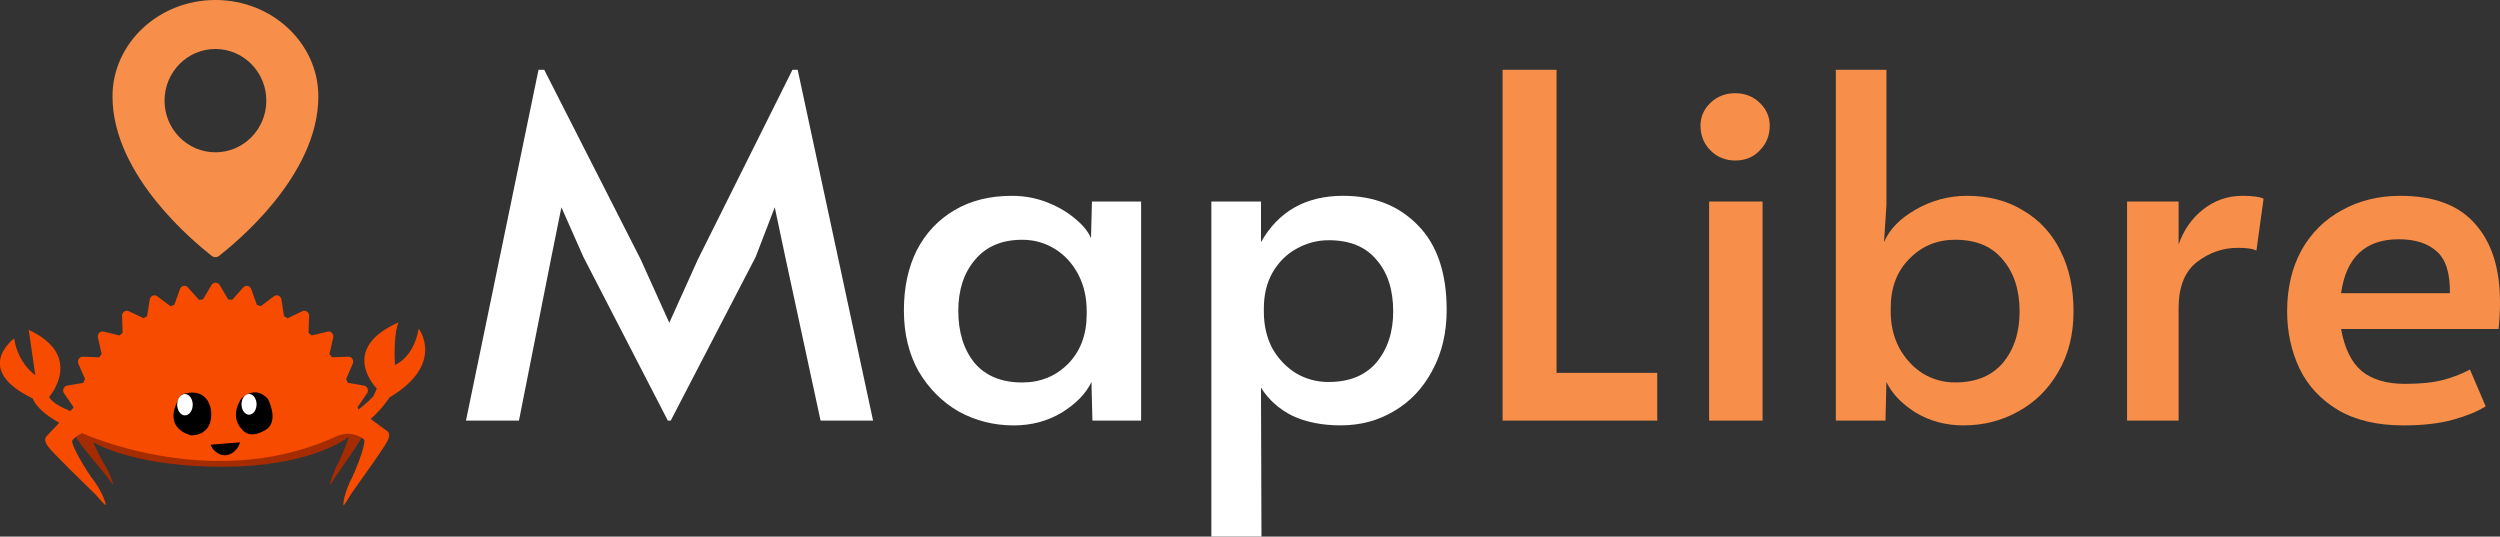<?xml version="1.0" encoding="UTF-8" standalone="no"?>
<svg
   width="144.538"
   height="31.024"
   viewBox="0 0 144.538 31.024"
   version="1.1"
   xml:space="preserve"
   style="clip-rule:evenodd;fill-rule:evenodd;stroke-linejoin:round;stroke-miterlimit:1.414"
   id="svg39"
   sodipodi:docname="maplibre-rs-2.svg"
   inkscape:version="1.1.2 (0a00cf5339, 2022-02-04, custom)"
   xmlns:inkscape="http://www.inkscape.org/namespaces/inkscape"
   xmlns:sodipodi="http://sodipodi.sourceforge.net/DTD/sodipodi-0.dtd"
   xmlns="http://www.w3.org/2000/svg"
   xmlns:svg="http://www.w3.org/2000/svg"
   xmlns:serif="http://www.serif.com/"><rect x="0" y="0" width="144.538" height="31.024" fill="#333333" stroke="none"/><defs
   id="defs43" /><sodipodi:namedview
   id="namedview41"
   pagecolor="#ffffff"
   bordercolor="#666666"
   borderopacity="1.0"
   inkscape:pageshadow="2"
   inkscape:pageopacity="0.0"
   inkscape:pagecheckerboard="0"
   showgrid="false"
   fit-margin-top="0"
   fit-margin-left="0"
   fit-margin-right="0"
   fit-margin-bottom="0"
   inkscape:zoom="4.4010728"
   inkscape:cx="73.277588"
   inkscape:cy="10.451997"
   inkscape:window-width="1920"
   inkscape:window-height="1035"
   inkscape:window-x="0"
   inkscape:window-y="45"
   inkscape:window-maximized="1"
   inkscape:current-layer="svg39" />
    <rect
   style="display:none;fill:#000000;fill-opacity:1;stroke:#000000;stroke-opacity:1"
   id="rect6563"
   width="194.453"
   height="106.639"
   x="-25.156"
   y="-35.286" /><g
   id="Layer-1"
   serif:id="Layer 1"
   transform="matrix(0.021,0,0,0.021,-0.281,14.448)"
   inkscape:label="rust">
        <g
   transform="translate(1009.4,506.362)"
   id="g4">
            <path
   d="m 0,-7.203 -12.072,-25.006 c 0.063,-0.947 0.111,-1.898 0.111,-2.853 0,-28.346 -29.478,-54.471 -79.069,-75.389 v 17.393 c -4.836,-1.919 -9.871,-3.787 -15.117,-5.593 v -8.108 c -70.874,-25.56 -176.383,-41.778 -294.241,-41.778 -102.973,0 -196.529,12.38 -265.791,32.554 v 28.246 h -0.002 v -34.188 c -70.96,22.55 -114.954,53.877 -114.954,88.515 0,5.46 1.101,10.838 3.217,16.113 l -7.228,12.867 c 0,0 -5.792,7.512 4.406,23.362 8.994,13.977 54.048,68.685 77.827,97.335 10.214,14.687 17.141,23.734 17.746,22.859 0.955,-1.386 -6.351,-28.961 -26.635,-60.423 -9.466,-16.895 -20.768,-39.283 -27.554,-55.819 18.942,11.99 130.23,68.029 357.232,67.801 231.994,-0.232 335.115,-72.851 346.433,-82.737 -3.955,15.889 -17.468,48.033 -28.245,70.638 -17.706,32.331 -24.12,60.478 -23.296,61.87 0.524,0.878 6.565,-8.441 15.476,-23.543 C -51.025,87.37 -11.739,30.974 -3.889,16.608 5.007,0.323 0,-7.203 0,-7.203"
   style="fill:#a52b00;fill-rule:nonzero"
   id="path2" />
        </g>
        <g
   transform="translate(1079.49,294.885)"
   id="g8">
            <path
   d="m 0,204.135 -79.343,-58.446 c -0.745,-2.6 -1.49,-5.201 -2.26,-7.781 l 26.062,-37.754 c 2.66,-3.84 3.196,-8.832 1.469,-13.211 -1.731,-4.358 -5.515,-7.482 -9.99,-8.247 l -44.066,-7.479 c -1.709,-3.485 -3.498,-6.916 -5.294,-10.319 L -94.907,18.51 c 1.903,-4.317 1.505,-9.335 -1.022,-13.254 -2.517,-3.937 -6.786,-6.237 -11.338,-6.058 l -44.724,1.625 c -2.315,-3.016 -4.667,-6.003 -7.067,-8.937 l 10.278,-45.432 c 1.042,-4.612 -0.274,-9.443 -3.487,-12.794 -3.195,-3.339 -7.838,-4.722 -12.253,-3.639 l -43.562,10.709 c -2.82,-2.493 -5.688,-4.953 -8.588,-7.365 l 1.567,-46.641 c 0.168,-4.721 -2.033,-9.208 -5.812,-11.829 -3.777,-2.636 -8.57,-3.032 -12.701,-1.074 l -40.638,19.321 c -3.273,-1.878 -6.565,-3.737 -9.892,-5.537 l -7.181,-45.961 c -0.729,-4.656 -3.724,-8.612 -7.919,-10.418 -4.185,-1.817 -8.976,-1.228 -12.648,1.536 l -36.232,27.185 c -3.569,-1.185 -7.153,-2.32 -10.779,-3.407 l -15.617,-43.585 c -1.588,-4.443 -5.25,-7.706 -9.716,-8.624 -4.45,-0.909 -9.028,0.632 -12.114,4.08 l -30.499,34.119 c -3.685,-0.423 -7.377,-0.81 -11.076,-1.131 l -23.549,-39.676 c -2.384,-4.018 -6.597,-6.464 -11.139,-6.464 -4.529,0 -8.75,2.446 -11.118,6.464 l -23.555,39.676 c -3.701,0.321 -7.408,0.708 -11.088,1.131 l -30.499,-34.119 c -3.09,-3.448 -7.684,-4.989 -12.122,-4.08 -4.46,0.93 -8.128,4.181 -9.707,8.624 l -15.629,43.585 c -3.621,1.087 -7.205,2.23 -10.78,3.407 l -36.22,-27.185 c -3.683,-2.774 -8.478,-3.361 -12.668,-1.536 -4.181,1.806 -7.188,5.762 -7.913,10.418 l -7.186,45.961 c -3.322,1.8 -6.614,3.649 -9.895,5.537 l -40.634,-19.321 c -4.127,-1.966 -8.945,-1.562 -12.704,1.074 -3.773,2.621 -5.98,7.108 -5.81,11.829 l 1.562,46.641 c -2.894,2.412 -5.756,4.872 -8.591,7.365 l -43.554,-10.709 c -4.423,-1.074 -9.062,0.3 -12.265,3.639 -3.221,3.351 -4.526,8.182 -3.491,12.794 l 10.257,45.432 c -2.378,2.945 -4.733,5.921 -7.042,8.937 l -44.724,-1.625 c -4.513,-0.135 -8.821,2.121 -11.343,6.058 -2.527,3.919 -2.91,8.937 -1.029,13.254 l 18.528,42.388 c -1.799,3.403 -3.586,6.834 -5.309,10.319 l -44.063,7.479 c -4.479,0.754 -8.252,3.876 -9.994,8.247 -1.728,4.379 -1.167,9.371 1.474,13.211 l 26.066,37.754 c -0.201,0.667 -0.387,1.339 -0.587,2.008 l -73.696,78.285 c 0,0 -11.296,8.851 5.147,29.654 14.5,18.351 88.951,91.096 128.271,129.205 16.606,19.348 27.984,31.329 29.172,30.293 1.876,-1.645 -7.972,-36.847 -40.682,-78.149 -25.216,-37.056 -57.941,-94.049 -50.267,-100.618 0,0 8.729,-11.081 26.242,-19.057 0.641,0.512 -0.662,-0.507 0,0 0,0 369.595,170.491 712.429,2.884 39.164,-7.025 62.873,13.955 62.873,13.955 8.176,4.74 -12.996,63.344 -30.407,102.137 -23.679,44.05 -27.151,78.422 -25.144,79.614 1.268,0.757 9.883,-12.353 22.172,-33.217 C -67.814,332.649 -10.492,252.1 0,232.534 11.895,210.352 0,204.135 0,204.135"
   style="fill:#f74c00;fill-rule:nonzero"
   id="path6" />
        </g>
        <g
   transform="translate(917.896,244.679)"
   id="g12">
            <path
   d="m 0,232.466 c 0,0 53.179,-2.466 123.032,-73.462 l 9.898,-21.979 c 0,0 -108.417,-107.848 60.118,-182.291 0,0 -14.755,24.112 -10.426,117.272 0,0 50.815,-17.649 65.714,-99.94 0,0 74.12,97.724 -80.502,189.377 0,0 -72.54,116.289 -174.805,105.15 z"
   style="fill:#f74c00;fill-rule:nonzero"
   id="path10" />
        </g>
        <g
   transform="translate(676.997,488.361)"
   id="g16">
            <path
   d="m 0,-78.192 c 0,0 36.935,-40.443 73.871,0 0,0 29.022,53.927 0,80.887 0,0 -47.487,37.748 -73.871,0 0,0 -31.658,-29.659 0,-80.887"
   style="fill-rule:nonzero"
   id="path14" />
        </g>
        <g
   transform="translate(719.761,425.169)"
   id="g20">
            <path
   d="m 0,0.004 c 0,15.746 -9.282,28.514 -20.732,28.514 -11.448,0 -20.73,-12.768 -20.73,-28.514 0,-15.75 9.282,-28.518 20.73,-28.518 C -9.282,-28.514 0,-15.746 0,0.004"
   style="fill:#ffffff;fill-rule:nonzero"
   id="path18" />
        </g>
        <g
   transform="translate(512.148,482.736)"
   id="g24">
            <path
   d="m 0,-83.609 c 0,0 63.355,-28.052 80.648,34.562 0,0 18.114,72.98 -52.03,77.099 0,0 -89.444,-17.228 -28.618,-111.661"
   style="fill-rule:nonzero"
   id="path22" />
        </g>
        <g
   transform="translate(543.968,426.204)"
   id="g28">
            <path
   d="m 0,0.002 c 0,16.239 -9.572,29.409 -21.381,29.409 -11.804,0 -21.379,-13.17 -21.379,-29.409 0,-16.244 9.575,-29.411 21.379,-29.411 C -9.572,-29.409 0,-16.242 0,0.002"
   style="fill:#ffffff;fill-rule:nonzero"
   id="path26" />
        </g>
        <g
   transform="translate(593.317,576.574)"
   id="g32">
            <path
   d="m 0,-40.271 80.796,-6.484 c 0,0 -2.738,13.006 -13.279,22.769 0,0 -27.79,30.47 -59.673,-2.533 0,0 -5.217,-5.629 -7.844,-13.752"
   style="fill-rule:nonzero"
   id="path30" />
        </g>
        <g
   transform="translate(269.796,270.778)"
   id="g36">
            <path
   d="m 0,190.741 c -0.667,0 -1.321,0.049 -1.973,0.101 -26.234,-5.971 -99.973,-25.185 -119.464,-56.363 0,0 99.227,-112.872 -55.86,-185.019 l 18.057,124.878 c 0,0 -47.809,-31.949 -58.126,-101.346 0,0 -116.423,84.494 51.384,165.474 0,0 15.22,57.187 161.349,102.815 l 0.107,-0.435 c 1.471,0.272 2.977,0.435 4.526,0.435 13.808,0 25.003,-11.312 25.003,-25.271 0,-13.956 -11.195,-25.269 -25.003,-25.269"
   style="fill:#f74c00;fill-rule:nonzero"
   id="path34" />
        </g>
    </g><g
   id="g1002"
   transform="translate(4.138,1.047)"
   inkscape:label="maplibre"><path
     d="M 29.59,13.807 28.32,10.937 27.741,13.807 25.865,23.272 H 22.802 L 26.996,2.99 h 0.331 l 5.574,10.955 1.656,3.67 1.656,-3.67 5.464,-10.955 h 0.303 L 46.339,23.272 H 43.304 L 41.262,13.807 40.655,10.937 39.551,13.807 34.639,23.272 H 34.474 Z"
     fill="#ffffff"
     id="path2-3" /><path
     d="m 54.467,23.548 c -1.141,0 -2.198,-0.267 -3.173,-0.8 -0.957,-0.552 -1.729,-1.325 -2.318,-2.318 -0.57,-1.012 -0.855,-2.189 -0.855,-3.532 0,-1.325 0.248,-2.483 0.745,-3.477 0.515,-0.993 1.242,-1.766 2.18,-2.318 0.938,-0.552 2.042,-0.828 3.311,-0.828 0.736,0 1.426,0.129 2.07,0.386 0.644,0.258 1.187,0.58 1.628,0.966 0.442,0.368 0.736,0.736 0.883,1.104 l 0.055,-2.125 h 2.842 v 12.666 h -2.815 l -0.055,-2.235 c -0.313,0.662 -0.883,1.251 -1.711,1.766 -0.828,0.497 -1.757,0.745 -2.787,0.745 z m 0.497,-2.483 c 1.048,0 1.931,-0.359 2.649,-1.076 0.717,-0.736 1.076,-1.692 1.076,-2.87 v -0.193 c 0,-0.791 -0.166,-1.499 -0.497,-2.125 -0.331,-0.625 -0.782,-1.113 -1.352,-1.462 -0.57,-0.35 -1.196,-0.524 -1.876,-0.524 -1.177,0 -2.088,0.386 -2.732,1.159 -0.644,0.754 -0.966,1.738 -0.966,2.953 0,1.232 0.313,2.235 0.938,3.008 0.644,0.754 1.564,1.131 2.759,1.131 z"
     fill="#ffffff"
     id="path4" /><path
     d="m 65.897,10.606 h 2.87 v 2.345 c 1.012,-1.784 2.594,-2.677 4.746,-2.677 1.784,0 3.228,0.57 4.332,1.711 1.104,1.122 1.656,2.75 1.656,4.884 0,1.325 -0.276,2.493 -0.828,3.504 -0.533,1.012 -1.269,1.794 -2.208,2.345 -0.92,0.552 -1.95,0.828 -3.091,0.828 -1.067,0 -1.996,-0.184 -2.787,-0.552 -0.773,-0.386 -1.38,-0.929 -1.821,-1.628 l 0.028,8.609 h -2.897 z m 6.788,10.431 c 1.196,0 2.115,-0.377 2.759,-1.131 0.644,-0.773 0.966,-1.757 0.966,-2.953 0,-1.251 -0.322,-2.244 -0.966,-2.98 -0.625,-0.754 -1.545,-1.131 -2.759,-1.131 -0.662,0 -1.288,0.166 -1.876,0.497 -0.57,0.313 -1.03,0.773 -1.38,1.38 -0.331,0.589 -0.497,1.278 -0.497,2.07 v 0.193 c 0,0.791 0.166,1.499 0.497,2.125 0.349,0.607 0.809,1.085 1.38,1.435 0.57,0.331 1.196,0.497 1.876,0.497 z"
     fill="#ffffff"
     id="path6-6" /><path
     d="M 82.736,2.99 H 85.854 V 20.512 h 5.822 v 2.759 h -8.941 z"
     fill="#95befa"
     id="path8"
     style="fill:#f78f4a;fill-opacity:1" /><path
     d="m 94.674,10.606 h 3.091 v 12.666 h -3.091 z m 1.518,-2.373 c -0.57,0 -1.049,-0.193 -1.435,-0.579 -0.386,-0.386 -0.58,-0.865 -0.58,-1.435 0,-0.515 0.193,-0.957 0.58,-1.325 0.386,-0.368 0.865,-0.552 1.435,-0.552 0.552,0 1.021,0.184 1.407,0.552 0.386,0.368 0.58,0.809 0.58,1.325 0,0.57 -0.193,1.049 -0.58,1.435 -0.368,0.386 -0.837,0.579 -1.407,0.579 z"
     fill="#95befa"
     id="path10-7"
     style="fill:#f78f4a;fill-opacity:1" /><path
     d="m 109.396,23.548 c -1.03,0 -1.959,-0.248 -2.787,-0.745 -0.809,-0.515 -1.37,-1.104 -1.683,-1.766 l -0.055,2.235 h -2.87 V 2.99 h 2.925 v 7.809 l -0.138,2.152 c 0.313,-0.736 0.92,-1.361 1.821,-1.876 0.92,-0.533 1.914,-0.8 2.981,-0.8 1.25,0 2.336,0.285 3.256,0.855 0.938,0.552 1.655,1.334 2.152,2.345 0.497,0.993 0.745,2.152 0.745,3.477 0,1.343 -0.294,2.511 -0.883,3.504 -0.57,0.993 -1.343,1.757 -2.318,2.29 -0.956,0.533 -2.005,0.8 -3.146,0.8 z M 108.9,21.064 c 1.195,0 2.115,-0.377 2.759,-1.131 0.644,-0.773 0.966,-1.766 0.966,-2.98 0,-1.233 -0.322,-2.226 -0.966,-2.98 -0.625,-0.773 -1.545,-1.159 -2.759,-1.159 -1.049,0 -1.932,0.368 -2.649,1.104 -0.718,0.718 -1.077,1.665 -1.077,2.842 v 0.193 c 0,0.791 0.166,1.499 0.497,2.125 0.35,0.625 0.8,1.113 1.352,1.462 0.571,0.349 1.196,0.524 1.877,0.524 z"
     fill="#95befa"
     id="path12"
     style="fill:#f78f4a;fill-opacity:1" /><path
     d="m 118.839,10.606 h 2.98 v 2.483 c 0.294,-0.846 0.772,-1.527 1.435,-2.042 0.662,-0.515 1.416,-0.773 2.262,-0.773 0.589,0 0.994,0.055 1.215,0.166 l -0.414,3.008 c -0.166,-0.11 -0.525,-0.166 -1.076,-0.166 -0.865,0 -1.656,0.276 -2.374,0.828 -0.699,0.552 -1.048,1.435 -1.048,2.649 v 6.512 h -2.98 z"
     fill="#95befa"
     id="path14-5"
     style="fill:#f78f4a;fill-opacity:1" /><path
     d="m 134.826,23.548 c -1.508,0 -2.769,-0.294 -3.78,-0.883 -1.012,-0.607 -1.757,-1.407 -2.236,-2.401 -0.478,-1.012 -0.717,-2.116 -0.717,-3.311 0,-1.343 0.276,-2.52 0.828,-3.532 0.57,-1.012 1.352,-1.784 2.345,-2.318 0.994,-0.552 2.116,-0.828 3.367,-0.828 1.95,0 3.394,0.543 4.332,1.628 0.957,1.067 1.435,2.575 1.435,4.525 0,0.497 -0.028,1.012 -0.083,1.545 h -9.106 c 0.203,1.122 0.598,1.931 1.187,2.428 0.607,0.497 1.444,0.745 2.511,0.745 0.883,0 1.609,-0.074 2.18,-0.221 0.57,-0.147 1.094,-0.349 1.573,-0.607 l 0.91,2.125 c -0.46,0.294 -1.085,0.552 -1.876,0.773 -0.791,0.221 -1.748,0.331 -2.87,0.331 z m 2.677,-7.644 c 0.018,-1.141 -0.23,-1.941 -0.745,-2.401 -0.516,-0.478 -1.251,-0.717 -2.208,-0.717 -1.932,0 -3.045,1.039 -3.339,3.118 z"
     fill="#95befa"
     id="path16"
     style="fill:#f78f4a;fill-opacity:1" /><path
     fill-rule="evenodd"
     clip-rule="evenodd"
     d="m 2.366,4.528 c 0,-3.074 2.67,-5.575 5.951,-5.575 3.282,0 5.951,2.501 5.951,5.575 0,4.619 -4.867,8.519 -5.632,9.132 -0.048,0.038 -0.079,0.063 -0.093,0.076 -0.064,0.056 -0.145,0.084 -0.227,0.084 -0.081,0 -0.163,-0.028 -0.227,-0.084 -0.014,-0.012 -0.045,-0.037 -0.093,-0.076 C 7.233,13.048 2.366,9.148 2.366,4.528 Z M 8.317,7.759 c 1.625,0 2.942,-1.337 2.942,-2.987 0,-1.649 -1.317,-2.987 -2.942,-2.987 -1.625,0 -2.942,1.337 -2.942,2.987 0,1.649 1.317,2.987 2.942,2.987 z"
     fill="#95befa"
     id="path18-3"
     style="fill:#f78f4a;fill-opacity:1;stroke-width:0.719" /></g>
<g
   id="g1011"
   transform="translate(4.138,-0.953)"
   inkscape:label="maplibre"
   style="display:none"><path
     d="M 29.59,13.807 28.32,10.937 27.741,13.807 25.865,23.272 H 22.802 L 26.996,2.99 h 0.331 l 5.574,10.955 1.656,3.67 1.656,-3.67 5.464,-10.955 h 0.303 L 46.339,23.272 H 43.304 L 41.262,13.807 40.655,10.937 39.551,13.807 34.639,23.272 H 34.474 Z"
     fill="#ffffff"
     id="path991" /><path
     d="m 54.467,23.548 c -1.141,0 -2.198,-0.267 -3.173,-0.8 -0.957,-0.552 -1.729,-1.325 -2.318,-2.318 -0.57,-1.012 -0.855,-2.189 -0.855,-3.532 0,-1.325 0.248,-2.483 0.745,-3.477 0.515,-0.993 1.242,-1.766 2.18,-2.318 0.938,-0.552 2.042,-0.828 3.311,-0.828 0.736,0 1.426,0.129 2.07,0.386 0.644,0.258 1.187,0.58 1.628,0.966 0.442,0.368 0.736,0.736 0.883,1.104 l 0.055,-2.125 h 2.842 v 12.666 h -2.815 l -0.055,-2.235 c -0.313,0.662 -0.883,1.251 -1.711,1.766 -0.828,0.497 -1.757,0.745 -2.787,0.745 z m 0.497,-2.483 c 1.048,0 1.931,-0.359 2.649,-1.076 0.717,-0.736 1.076,-1.692 1.076,-2.87 v -0.193 c 0,-0.791 -0.166,-1.499 -0.497,-2.125 -0.331,-0.625 -0.782,-1.113 -1.352,-1.462 -0.57,-0.35 -1.196,-0.524 -1.876,-0.524 -1.177,0 -2.088,0.386 -2.732,1.159 -0.644,0.754 -0.966,1.738 -0.966,2.953 0,1.232 0.313,2.235 0.938,3.008 0.644,0.754 1.564,1.131 2.759,1.131 z"
     fill="#ffffff"
     id="path993" /><path
     d="m 65.897,10.606 h 2.87 v 2.345 c 1.012,-1.784 2.594,-2.677 4.746,-2.677 1.784,0 3.228,0.57 4.332,1.711 1.104,1.122 1.656,2.75 1.656,4.884 0,1.325 -0.276,2.493 -0.828,3.504 -0.533,1.012 -1.269,1.794 -2.208,2.345 -0.92,0.552 -1.95,0.828 -3.091,0.828 -1.067,0 -1.996,-0.184 -2.787,-0.552 -0.773,-0.386 -1.38,-0.929 -1.821,-1.628 l 0.028,8.609 h -2.897 z m 6.788,10.431 c 1.196,0 2.115,-0.377 2.759,-1.131 0.644,-0.773 0.966,-1.757 0.966,-2.953 0,-1.251 -0.322,-2.244 -0.966,-2.98 -0.625,-0.754 -1.545,-1.131 -2.759,-1.131 -0.662,0 -1.288,0.166 -1.876,0.497 -0.57,0.313 -1.03,0.773 -1.38,1.38 -0.331,0.589 -0.497,1.278 -0.497,2.07 v 0.193 c 0,0.791 0.166,1.499 0.497,2.125 0.349,0.607 0.809,1.085 1.38,1.435 0.57,0.331 1.196,0.497 1.876,0.497 z"
     fill="#ffffff"
     id="path995" /><path
     d="M 82.736,2.99 H 85.854 V 20.512 h 5.822 v 2.759 h -8.941 z"
     fill="#95befa"
     id="path997" /><path
     d="m 94.674,10.606 h 3.091 v 12.666 h -3.091 z m 1.518,-2.373 c -0.57,0 -1.049,-0.193 -1.435,-0.579 -0.386,-0.386 -0.58,-0.865 -0.58,-1.435 0,-0.515 0.193,-0.957 0.58,-1.325 0.386,-0.368 0.865,-0.552 1.435,-0.552 0.552,0 1.021,0.184 1.407,0.552 0.386,0.368 0.58,0.809 0.58,1.325 0,0.57 -0.193,1.049 -0.58,1.435 -0.368,0.386 -0.837,0.579 -1.407,0.579 z"
     fill="#95befa"
     id="path999" /><path
     d="m 109.396,23.548 c -1.03,0 -1.959,-0.248 -2.787,-0.745 -0.809,-0.515 -1.37,-1.104 -1.683,-1.766 l -0.055,2.235 h -2.87 V 2.99 h 2.925 v 7.809 l -0.138,2.152 c 0.313,-0.736 0.92,-1.361 1.821,-1.876 0.92,-0.533 1.914,-0.8 2.981,-0.8 1.25,0 2.336,0.285 3.256,0.855 0.938,0.552 1.655,1.334 2.152,2.345 0.497,0.993 0.745,2.152 0.745,3.477 0,1.343 -0.294,2.511 -0.883,3.504 -0.57,0.993 -1.343,1.757 -2.318,2.29 -0.956,0.533 -2.005,0.8 -3.146,0.8 z M 108.9,21.064 c 1.195,0 2.115,-0.377 2.759,-1.131 0.644,-0.773 0.966,-1.766 0.966,-2.98 0,-1.233 -0.322,-2.226 -0.966,-2.98 -0.625,-0.773 -1.545,-1.159 -2.759,-1.159 -1.049,0 -1.932,0.368 -2.649,1.104 -0.718,0.718 -1.077,1.665 -1.077,2.842 v 0.193 c 0,0.791 0.166,1.499 0.497,2.125 0.35,0.625 0.8,1.113 1.352,1.462 0.571,0.349 1.196,0.524 1.877,0.524 z"
     fill="#95befa"
     id="path1001" /><path
     d="m 118.839,10.606 h 2.98 v 2.483 c 0.294,-0.846 0.772,-1.527 1.435,-2.042 0.662,-0.515 1.416,-0.773 2.262,-0.773 0.589,0 0.994,0.055 1.215,0.166 l -0.414,3.008 c -0.166,-0.11 -0.525,-0.166 -1.076,-0.166 -0.865,0 -1.656,0.276 -2.374,0.828 -0.699,0.552 -1.048,1.435 -1.048,2.649 v 6.512 h -2.98 z"
     fill="#95befa"
     id="path1003" /><path
     d="m 134.826,23.548 c -1.508,0 -2.769,-0.294 -3.78,-0.883 -1.012,-0.607 -1.757,-1.407 -2.236,-2.401 -0.478,-1.012 -0.717,-2.116 -0.717,-3.311 0,-1.343 0.276,-2.52 0.828,-3.532 0.57,-1.012 1.352,-1.784 2.345,-2.318 0.994,-0.552 2.116,-0.828 3.367,-0.828 1.95,0 3.394,0.543 4.332,1.628 0.957,1.067 1.435,2.575 1.435,4.525 0,0.497 -0.028,1.012 -0.083,1.545 h -9.106 c 0.203,1.122 0.598,1.931 1.187,2.428 0.607,0.497 1.444,0.745 2.511,0.745 0.883,0 1.609,-0.074 2.18,-0.221 0.57,-0.147 1.094,-0.349 1.573,-0.607 l 0.91,2.125 c -0.46,0.294 -1.085,0.552 -1.876,0.773 -0.791,0.221 -1.748,0.331 -2.87,0.331 z m 2.677,-7.644 c 0.018,-1.141 -0.23,-1.941 -0.745,-2.401 -0.516,-0.478 -1.251,-0.717 -2.208,-0.717 -1.932,0 -3.045,1.039 -3.339,3.118 z"
     fill="#95befa"
     id="path1005" /><path
     fill-rule="evenodd"
     clip-rule="evenodd"
     d="m 0.4,7.778 c 0,-4.276 3.713,-7.755 8.278,-7.755 4.565,0 8.278,3.479 8.278,7.755 0,6.425 -6.77,11.85 -7.834,12.703 -0.066,0.053 -0.11,0.088 -0.129,0.105 -0.089,0.078 -0.202,0.117 -0.315,0.117 -0.113,0 -0.226,-0.039 -0.315,-0.117 C 8.344,20.569 8.3,20.534 8.234,20.481 7.17,19.628 0.4,14.203 0.4,7.778 Z M 8.678,12.271 c 2.26,0 4.093,-1.86 4.093,-4.154 0,-2.294 -1.833,-4.154 -4.093,-4.154 -2.26,0 -4.093,1.86 -4.093,4.154 0,2.294 1.832,4.154 4.093,4.154 z"
     fill="#95befa"
     id="path1007" /><path
     fill-rule="evenodd"
     clip-rule="evenodd"
     d="m 4.013,21.85 c -0.61,0 -1.104,0.494 -1.104,1.104 V 26.04 c 0,0.61 0.494,1.104 1.104,1.104 h 9.333 c 0.61,0 1.104,-0.494 1.104,-1.104 v -3.086 c 0,-0.61 -0.494,-1.104 -1.104,-1.104 z m 8.098,1.944 H 5.249 v 1.405 h 6.862 z"
     fill="#ffffff"
     id="path1009" /></g></svg>
